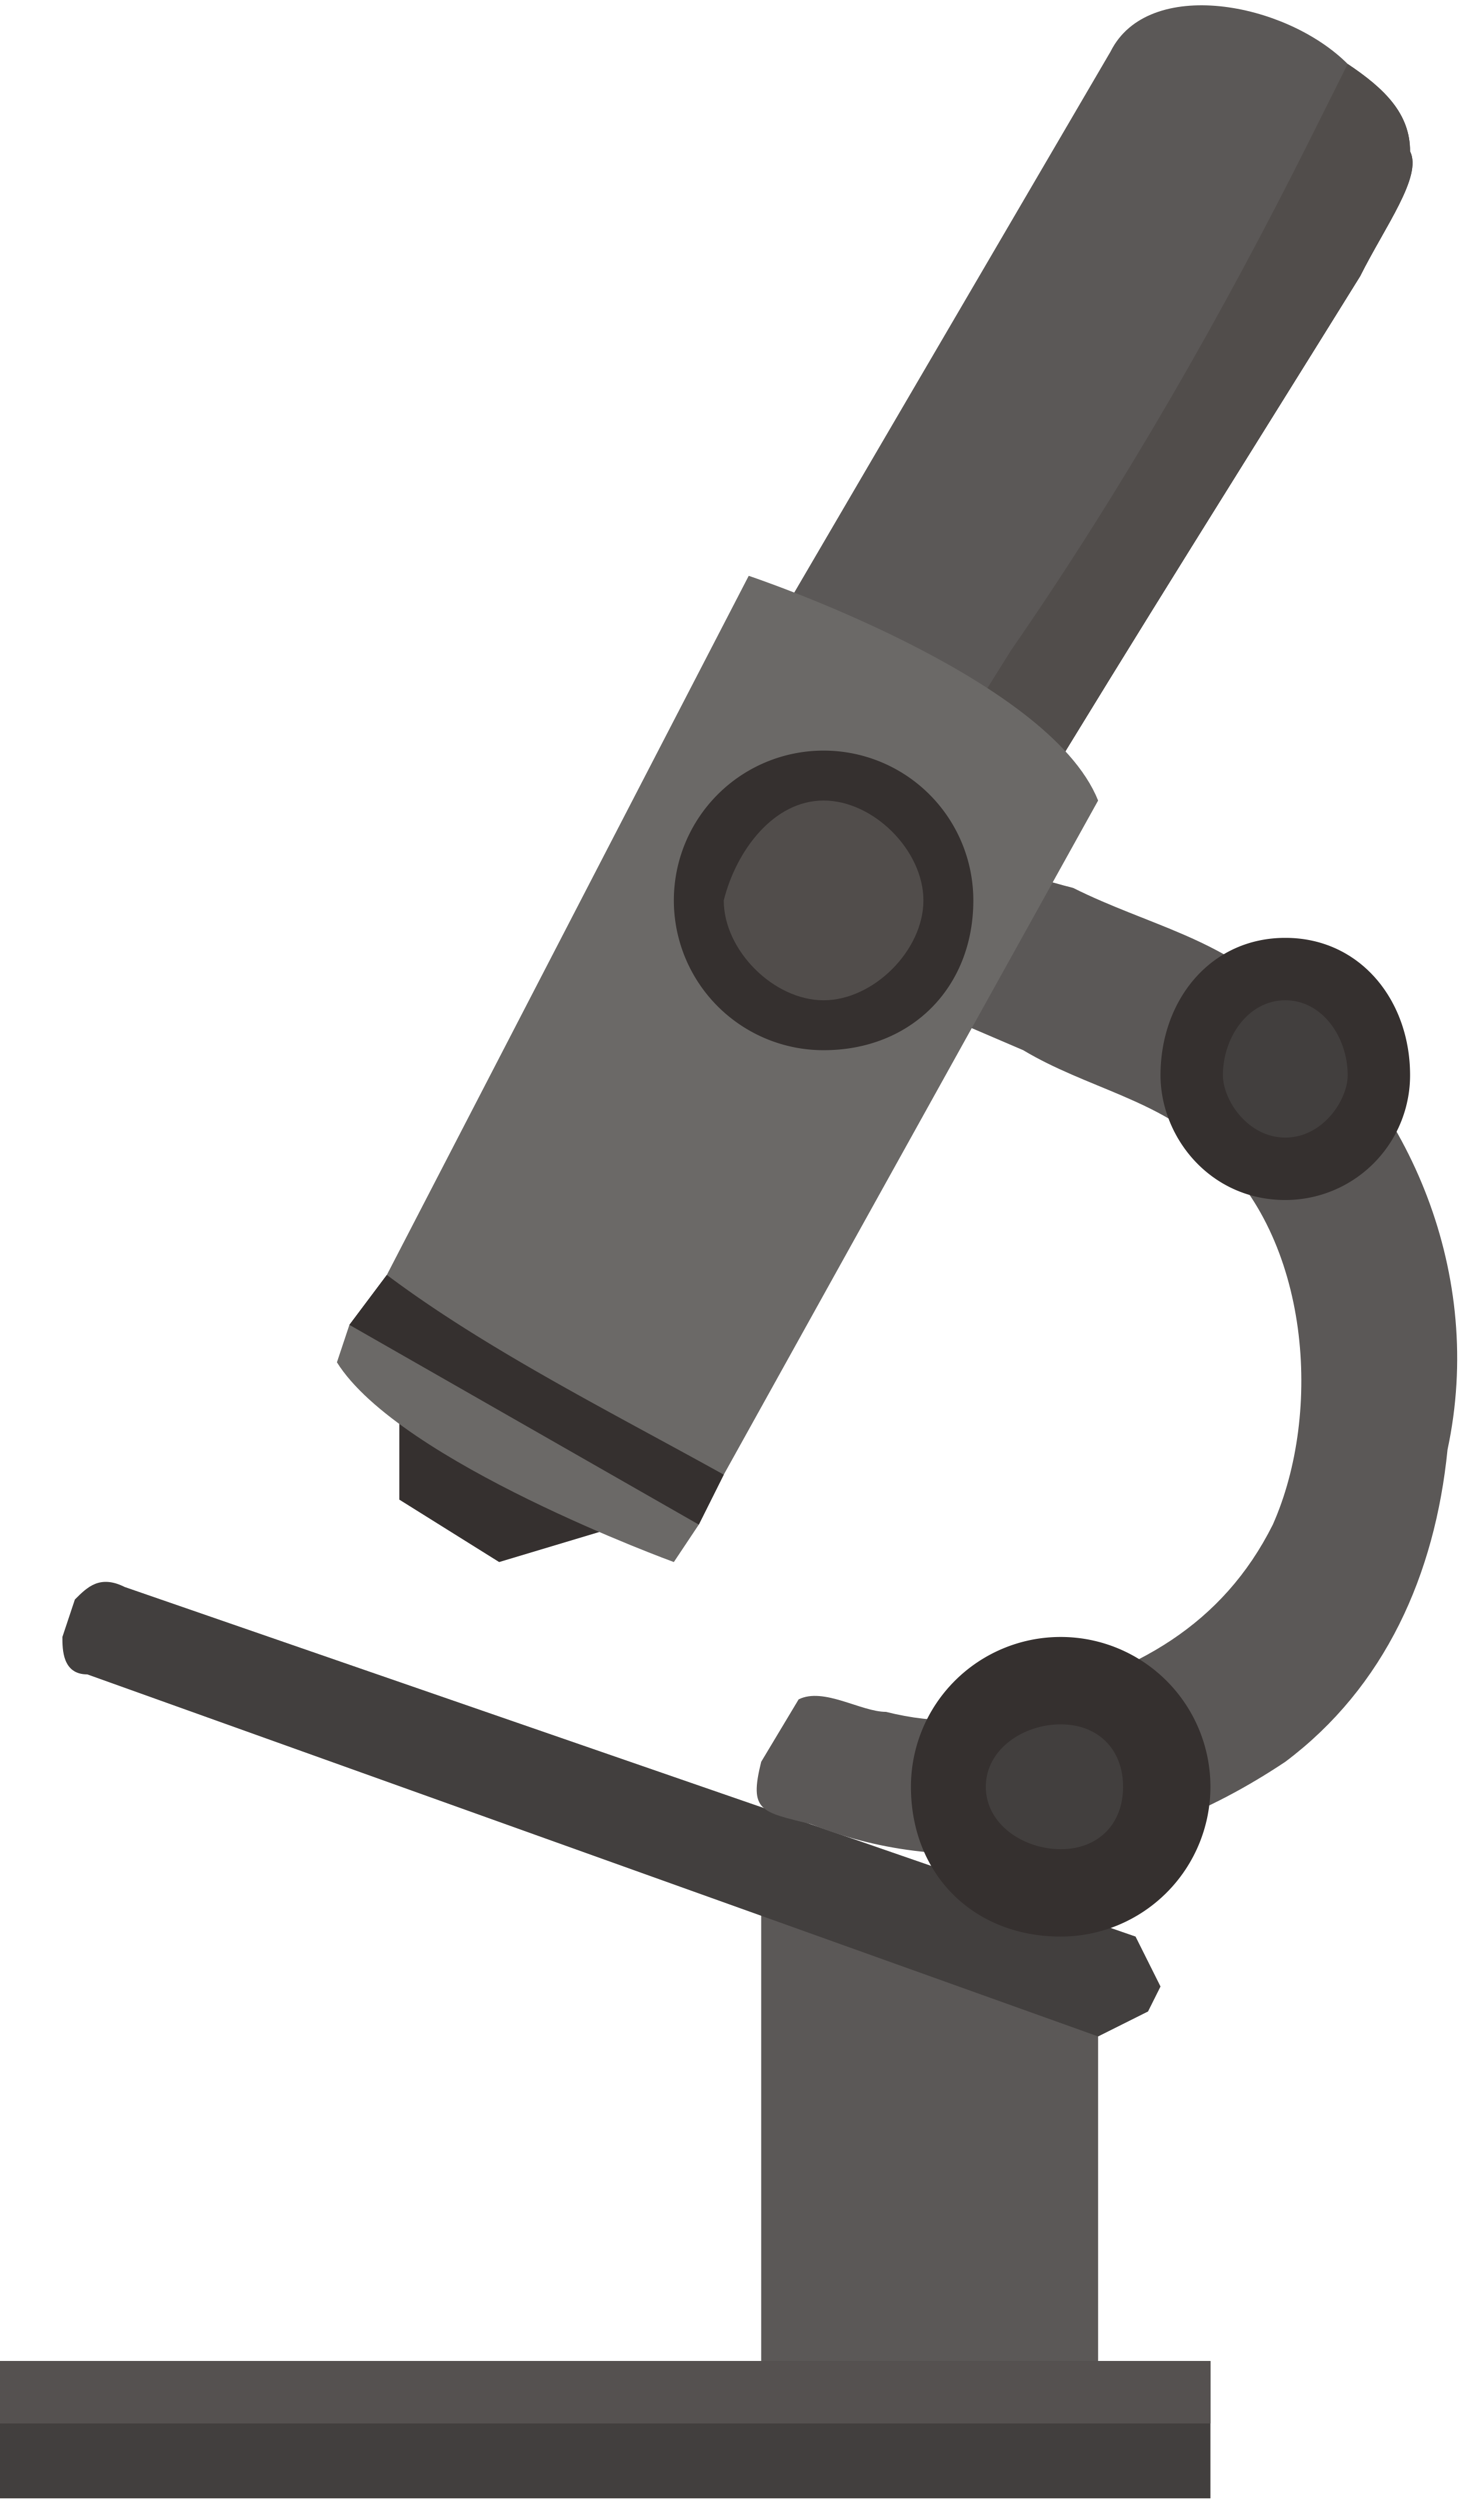 <svg xmlns="http://www.w3.org/2000/svg" width="156" height="267" viewBox="0 0 117 200"><path d="M61 148l27 11v31l-27-1zm0 0" fill="#5b5857"/><path d="M92 161l-4 2-81-29c-2 0-2-2-2-3l1-3c1-1 2-2 4-1l81 28 2 4zm0 0" fill="#423f3e"/><path d="M32 112v8l8 5 10-3zm0 0" fill="#35302f"/><path d="M103 80c10 8 16 22 13 36-1 10-5 19-13 25-6 4-13 7-20 7-7 1-13 0-18-2-4-1-5-1-4-5l3-5c2-1 5 1 7 1 4 1 8 1 11-1 9-2 16-6 20-14 4-9 3-23-5-30-4-4-10-5-15-8l-7-3-6-2c-4-3 0-9 4-10s9 1 13 2c6 3 12 4 17 9zm0 0" fill="#5b5857"/><path d="M109 22c-18 29-36 57-51 86-3 5-9 8-14 7h-1c-6-2-12-8-10-15s8-13 12-20l13-23L89 4c3-6 14-4 19 1 3 2 5 4 5 7 1 2-2 6-4 10zm0 0" fill="#5b5857"/><path d="M109 22c-18 29-36 57-51 86-3 5-9 8-14 7 1-5 6-12 7-14 6-8 10-17 15-25l15-24c9-13 17-27 24-41l3-6c3 2 5 4 5 7 1 2-2 6-4 10zm0 0" fill="#514d4b"/><path d="M88 64l-30 54-2 4-2 3s-22-8-27-16l1-3 3-4 29-56s24 8 28 18zm0 0" fill="#6b6967"/><path d="M58 118l-2 4-28-16 3-4c8 6 18 11 27 16zm39 25a12 12 0 0 1-12 12c-7 0-12-5-12-12a12 12 0 1 1 24 0zm16-57a10 10 0 0 1-10 10c-6 0-10-5-10-10 0-6 4-11 10-11s10 5 10 11zM78 72c0 7-5 12-12 12a12 12 0 1 1 0-24 12 12 0 0 1 12 12zm0 0" fill="#35302f"/><path d="M74 72c0 4-4 8-8 8s-8-4-8-8c1-4 4-8 8-8s8 4 8 8zm0 0" fill="#514d4b"/><path d="M108 86c0 2-2 5-5 5s-5-3-5-5c0-3 2-6 5-6s5 3 5 6zm-18 57c0 3-2 5-5 5s-6-2-6-5 3-5 6-5 5 2 5 5zM0 200h97v-11H0zm0 0" fill="#423f3e"/><path d="M0 194h97v-5H0zm0 0" fill="#555150"/></svg>